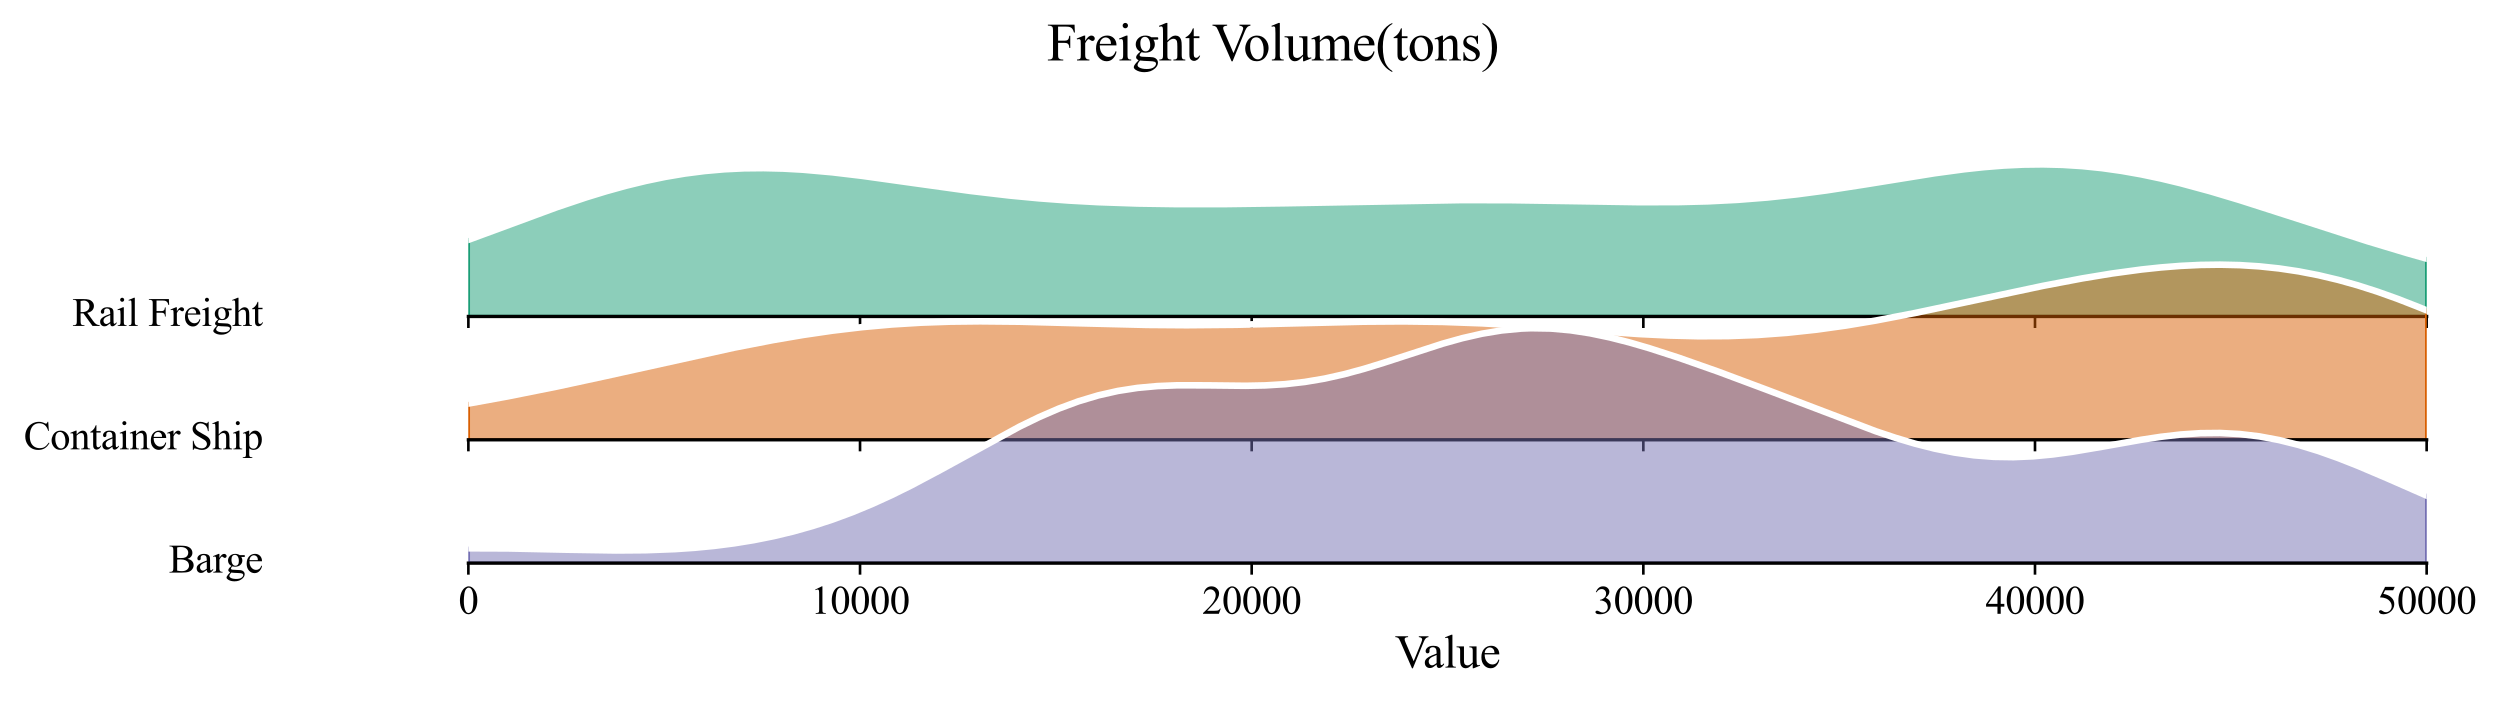<?xml version="1.0" encoding="utf-8" standalone="no"?>
<!DOCTYPE svg PUBLIC "-//W3C//DTD SVG 1.1//EN"
  "http://www.w3.org/Graphics/SVG/1.1/DTD/svg11.dtd">
<svg xmlns:xlink="http://www.w3.org/1999/xlink" width="756.672pt" height="212.255pt" viewBox="0 0 756.672 212.255" xmlns="http://www.w3.org/2000/svg" version="1.1">
 <defs>
  <style type="text/css">*{stroke-linejoin: round; stroke-linecap: butt}</style>
 </defs>
 <g id="figure_1">
  <g id="patch_1">
   <path d="M -0 212.255 
L 756.672 212.255 
L 756.672 0 
L -0 0 
z
" style="fill: #ffffff"/>
  </g>
  <g id="axes_1">
   <g id="patch_2">
    <path d="M 141.763 95.78 
L 734.472 95.78 
L 734.472 21.12 
L 141.763 21.12 
L 141.763 95.78 
z
" style="fill: none; opacity: 0"/>
   </g>
   <g id="FillBetweenPolyCollection_1">
    <defs>
     <path id="m73c3856ca0" d="M 141.763 -139.669 
L 141.763 -116.475 
L 144.741 -116.475 
L 147.72 -116.475 
L 150.698 -116.475 
L 153.676 -116.475 
L 156.655 -116.475 
L 159.633 -116.475 
L 162.612 -116.475 
L 165.59 -116.475 
L 168.569 -116.475 
L 171.547 -116.475 
L 174.525 -116.475 
L 177.504 -116.475 
L 180.482 -116.475 
L 183.461 -116.475 
L 186.439 -116.475 
L 189.418 -116.475 
L 192.396 -116.475 
L 195.375 -116.475 
L 198.353 -116.475 
L 201.331 -116.475 
L 204.31 -116.475 
L 207.288 -116.475 
L 210.267 -116.475 
L 213.245 -116.475 
L 216.224 -116.475 
L 219.202 -116.475 
L 222.18 -116.475 
L 225.159 -116.475 
L 228.137 -116.475 
L 231.116 -116.475 
L 234.094 -116.475 
L 237.073 -116.475 
L 240.051 -116.475 
L 243.03 -116.475 
L 246.008 -116.475 
L 248.986 -116.475 
L 251.965 -116.475 
L 254.943 -116.475 
L 257.922 -116.475 
L 260.9 -116.475 
L 263.879 -116.475 
L 266.857 -116.475 
L 269.836 -116.475 
L 272.814 -116.475 
L 275.792 -116.475 
L 278.771 -116.475 
L 281.749 -116.475 
L 284.728 -116.475 
L 287.706 -116.475 
L 290.685 -116.475 
L 293.663 -116.475 
L 296.641 -116.475 
L 299.62 -116.475 
L 302.598 -116.475 
L 305.577 -116.475 
L 308.555 -116.475 
L 311.534 -116.475 
L 314.512 -116.475 
L 317.491 -116.475 
L 320.469 -116.475 
L 323.447 -116.475 
L 326.426 -116.475 
L 329.404 -116.475 
L 332.383 -116.475 
L 335.361 -116.475 
L 338.34 -116.475 
L 341.318 -116.475 
L 344.297 -116.475 
L 347.275 -116.475 
L 350.253 -116.475 
L 353.232 -116.475 
L 356.21 -116.475 
L 359.189 -116.475 
L 362.167 -116.475 
L 365.146 -116.475 
L 368.124 -116.475 
L 371.102 -116.475 
L 374.081 -116.475 
L 377.059 -116.475 
L 380.038 -116.475 
L 383.016 -116.475 
L 385.995 -116.475 
L 388.973 -116.475 
L 391.952 -116.475 
L 394.93 -116.475 
L 397.908 -116.475 
L 400.887 -116.475 
L 403.865 -116.475 
L 406.844 -116.475 
L 409.822 -116.475 
L 412.801 -116.475 
L 415.779 -116.475 
L 418.758 -116.475 
L 421.736 -116.475 
L 424.714 -116.475 
L 427.693 -116.475 
L 430.671 -116.475 
L 433.65 -116.475 
L 436.628 -116.475 
L 439.607 -116.475 
L 442.585 -116.475 
L 445.563 -116.475 
L 448.542 -116.475 
L 451.52 -116.475 
L 454.499 -116.475 
L 457.477 -116.475 
L 460.456 -116.475 
L 463.434 -116.475 
L 466.413 -116.475 
L 469.391 -116.475 
L 472.369 -116.475 
L 475.348 -116.475 
L 478.326 -116.475 
L 481.305 -116.475 
L 484.283 -116.475 
L 487.262 -116.475 
L 490.24 -116.475 
L 493.219 -116.475 
L 496.197 -116.475 
L 499.175 -116.475 
L 502.154 -116.475 
L 505.132 -116.475 
L 508.111 -116.475 
L 511.089 -116.475 
L 514.068 -116.475 
L 517.046 -116.475 
L 520.024 -116.475 
L 523.003 -116.475 
L 525.981 -116.475 
L 528.96 -116.475 
L 531.938 -116.475 
L 534.917 -116.475 
L 537.895 -116.475 
L 540.874 -116.475 
L 543.852 -116.475 
L 546.83 -116.475 
L 549.809 -116.475 
L 552.787 -116.475 
L 555.766 -116.475 
L 558.744 -116.475 
L 561.723 -116.475 
L 564.701 -116.475 
L 567.679 -116.475 
L 570.658 -116.475 
L 573.636 -116.475 
L 576.615 -116.475 
L 579.593 -116.475 
L 582.572 -116.475 
L 585.55 -116.475 
L 588.529 -116.475 
L 591.507 -116.475 
L 594.485 -116.475 
L 597.464 -116.475 
L 600.442 -116.475 
L 603.421 -116.475 
L 606.399 -116.475 
L 609.378 -116.475 
L 612.356 -116.475 
L 615.335 -116.475 
L 618.313 -116.475 
L 621.291 -116.475 
L 624.27 -116.475 
L 627.248 -116.475 
L 630.227 -116.475 
L 633.205 -116.475 
L 636.184 -116.475 
L 639.162 -116.475 
L 642.14 -116.475 
L 645.119 -116.475 
L 648.097 -116.475 
L 651.076 -116.475 
L 654.054 -116.475 
L 657.033 -116.475 
L 660.011 -116.475 
L 662.99 -116.475 
L 665.968 -116.475 
L 668.946 -116.475 
L 671.925 -116.475 
L 674.903 -116.475 
L 677.882 -116.475 
L 680.86 -116.475 
L 683.839 -116.475 
L 686.817 -116.475 
L 689.796 -116.475 
L 692.774 -116.475 
L 695.752 -116.475 
L 698.731 -116.475 
L 701.709 -116.475 
L 704.688 -116.475 
L 707.666 -116.475 
L 710.645 -116.475 
L 713.623 -116.475 
L 716.601 -116.475 
L 719.58 -116.475 
L 722.558 -116.475 
L 725.537 -116.475 
L 728.515 -116.475 
L 731.494 -116.475 
L 734.472 -116.475 
L 734.472 -133.967 
L 734.472 -133.967 
L 731.494 -134.804 
L 728.515 -135.659 
L 725.537 -136.532 
L 722.558 -137.421 
L 719.58 -138.325 
L 716.601 -139.243 
L 713.623 -140.175 
L 710.645 -141.118 
L 707.666 -142.071 
L 704.688 -143.033 
L 701.709 -144.001 
L 698.731 -144.974 
L 695.752 -145.948 
L 692.774 -146.923 
L 689.796 -147.895 
L 686.817 -148.861 
L 683.839 -149.819 
L 680.86 -150.765 
L 677.882 -151.696 
L 674.903 -152.61 
L 671.925 -153.503 
L 668.946 -154.371 
L 665.968 -155.211 
L 662.99 -156.019 
L 660.011 -156.793 
L 657.033 -157.528 
L 654.054 -158.223 
L 651.076 -158.873 
L 648.097 -159.476 
L 645.119 -160.029 
L 642.14 -160.531 
L 639.162 -160.979 
L 636.184 -161.371 
L 633.205 -161.706 
L 630.227 -161.984 
L 627.248 -162.203 
L 624.27 -162.363 
L 621.291 -162.466 
L 618.313 -162.511 
L 615.335 -162.499 
L 612.356 -162.433 
L 609.378 -162.314 
L 606.399 -162.145 
L 603.421 -161.928 
L 600.442 -161.667 
L 597.464 -161.364 
L 594.485 -161.024 
L 591.507 -160.649 
L 588.529 -160.246 
L 585.55 -159.816 
L 582.572 -159.366 
L 579.593 -158.898 
L 576.615 -158.418 
L 573.636 -157.93 
L 570.658 -157.438 
L 567.679 -156.946 
L 564.701 -156.458 
L 561.723 -155.977 
L 558.744 -155.508 
L 555.766 -155.053 
L 552.787 -154.615 
L 549.809 -154.197 
L 546.83 -153.802 
L 543.852 -153.431 
L 540.874 -153.085 
L 537.895 -152.766 
L 534.917 -152.475 
L 531.938 -152.213 
L 528.96 -151.979 
L 525.981 -151.773 
L 523.003 -151.596 
L 520.024 -151.446 
L 517.046 -151.322 
L 514.068 -151.223 
L 511.089 -151.147 
L 508.111 -151.094 
L 505.132 -151.061 
L 502.154 -151.046 
L 499.175 -151.047 
L 496.197 -151.063 
L 493.219 -151.09 
L 490.24 -151.128 
L 487.262 -151.173 
L 484.283 -151.224 
L 481.305 -151.279 
L 478.326 -151.337 
L 475.348 -151.394 
L 472.369 -151.45 
L 469.391 -151.503 
L 466.413 -151.552 
L 463.434 -151.596 
L 460.456 -151.634 
L 457.477 -151.665 
L 454.499 -151.688 
L 451.52 -151.703 
L 448.542 -151.71 
L 445.563 -151.709 
L 442.585 -151.7 
L 439.607 -151.683 
L 436.628 -151.658 
L 433.65 -151.626 
L 430.671 -151.587 
L 427.693 -151.542 
L 424.714 -151.491 
L 421.736 -151.436 
L 418.758 -151.377 
L 415.779 -151.315 
L 412.801 -151.25 
L 409.822 -151.184 
L 406.844 -151.117 
L 403.865 -151.05 
L 400.887 -150.983 
L 397.908 -150.918 
L 394.93 -150.854 
L 391.952 -150.793 
L 388.973 -150.735 
L 385.995 -150.681 
L 383.016 -150.632 
L 380.038 -150.587 
L 377.059 -150.548 
L 374.081 -150.514 
L 371.102 -150.488 
L 368.124 -150.468 
L 365.146 -150.457 
L 362.167 -150.454 
L 359.189 -150.46 
L 356.21 -150.476 
L 353.232 -150.504 
L 350.253 -150.542 
L 347.275 -150.594 
L 344.297 -150.658 
L 341.318 -150.737 
L 338.34 -150.831 
L 335.361 -150.941 
L 332.383 -151.068 
L 329.404 -151.213 
L 326.426 -151.376 
L 323.447 -151.558 
L 320.469 -151.759 
L 317.491 -151.981 
L 314.512 -152.223 
L 311.534 -152.486 
L 308.555 -152.768 
L 305.577 -153.071 
L 302.598 -153.393 
L 299.62 -153.734 
L 296.641 -154.092 
L 293.663 -154.467 
L 290.685 -154.856 
L 287.706 -155.259 
L 284.728 -155.672 
L 281.749 -156.094 
L 278.771 -156.521 
L 275.792 -156.952 
L 272.814 -157.382 
L 269.836 -157.809 
L 266.857 -158.229 
L 263.879 -158.638 
L 260.9 -159.034 
L 257.922 -159.411 
L 254.943 -159.766 
L 251.965 -160.096 
L 248.986 -160.396 
L 246.008 -160.662 
L 243.03 -160.892 
L 240.051 -161.081 
L 237.073 -161.226 
L 234.094 -161.323 
L 231.116 -161.372 
L 228.137 -161.367 
L 225.159 -161.308 
L 222.18 -161.192 
L 219.202 -161.018 
L 216.224 -160.785 
L 213.245 -160.492 
L 210.267 -160.138 
L 207.288 -159.724 
L 204.31 -159.25 
L 201.331 -158.717 
L 198.353 -158.126 
L 195.375 -157.479 
L 192.396 -156.777 
L 189.418 -156.023 
L 186.439 -155.221 
L 183.461 -154.371 
L 180.482 -153.479 
L 177.504 -152.547 
L 174.525 -151.579 
L 171.547 -150.578 
L 168.569 -149.549 
L 165.59 -148.495 
L 162.612 -147.421 
L 159.633 -146.331 
L 156.655 -145.228 
L 153.676 -144.117 
L 150.698 -143.002 
L 147.72 -141.886 
L 144.741 -140.774 
L 141.763 -139.669 
z
" style="stroke: #1b9e77"/>
    </defs>
    <g clip-path="url(#p9c1d4c4155)">
     <use xlink:href="#m73c3856ca0" x="0" y="212.255" style="fill: #1b9e77; fill-opacity: 0.5; stroke: #1b9e77"/>
    </g>
   </g>
   <g id="matplotlib.axis_1">
    <g id="xtick_1">
     <g id="line2d_1">
      <defs>
       <path id="m20ac7de96a" d="M 0 0 
L 0 3.5 
" style="stroke: #000000; stroke-width: 0.8"/>
      </defs>
      <g>
       <use xlink:href="#m20ac7de96a" x="141.763" y="95.78" style="stroke: #000000; stroke-width: 0.8"/>
      </g>
     </g>
    </g>
    <g id="xtick_2">
     <g id="line2d_2">
      <g>
       <use xlink:href="#m20ac7de96a" x="260.305" y="95.78" style="stroke: #000000; stroke-width: 0.8"/>
      </g>
     </g>
    </g>
    <g id="xtick_3">
     <g id="line2d_3">
      <g>
       <use xlink:href="#m20ac7de96a" x="378.846" y="95.78" style="stroke: #000000; stroke-width: 0.8"/>
      </g>
     </g>
    </g>
    <g id="xtick_4">
     <g id="line2d_4">
      <g>
       <use xlink:href="#m20ac7de96a" x="497.388" y="95.78" style="stroke: #000000; stroke-width: 0.8"/>
      </g>
     </g>
    </g>
    <g id="xtick_5">
     <g id="line2d_5">
      <g>
       <use xlink:href="#m20ac7de96a" x="615.93" y="95.78" style="stroke: #000000; stroke-width: 0.8"/>
      </g>
     </g>
    </g>
    <g id="xtick_6">
     <g id="line2d_6">
      <g>
       <use xlink:href="#m20ac7de96a" x="734.472" y="95.78" style="stroke: #000000; stroke-width: 0.8"/>
      </g>
     </g>
    </g>
   </g>
   <g id="matplotlib.axis_2"/>
   <g id="line2d_7">
    <path d="M 141.763 72.587 
L 168.569 62.706 
L 177.504 59.708 
L 183.461 57.884 
L 189.418 56.232 
L 195.375 54.777 
L 201.331 53.538 
L 207.288 52.531 
L 213.245 51.763 
L 219.202 51.237 
L 225.159 50.947 
L 231.116 50.884 
L 237.073 51.03 
L 243.03 51.364 
L 251.965 52.16 
L 260.9 53.222 
L 275.792 55.304 
L 293.663 57.788 
L 305.577 59.184 
L 314.512 60.032 
L 323.447 60.698 
L 332.383 61.187 
L 344.297 61.597 
L 356.21 61.779 
L 371.102 61.768 
L 388.973 61.52 
L 442.585 60.555 
L 457.477 60.591 
L 475.348 60.861 
L 496.197 61.193 
L 508.111 61.161 
L 517.046 60.934 
L 525.981 60.482 
L 534.917 59.78 
L 543.852 58.825 
L 552.787 57.64 
L 564.701 55.798 
L 585.55 52.439 
L 594.485 51.232 
L 600.442 50.589 
L 606.399 50.11 
L 612.356 49.822 
L 618.313 49.745 
L 624.27 49.892 
L 630.227 50.272 
L 636.184 50.884 
L 642.14 51.724 
L 648.097 52.779 
L 654.054 54.033 
L 660.011 55.463 
L 668.946 57.885 
L 677.882 60.559 
L 692.774 65.332 
L 716.601 73.012 
L 728.515 76.596 
L 734.472 78.288 
L 734.472 78.288 
" clip-path="url(#p9c1d4c4155)" style="fill: none; stroke: #ffffff; stroke-width: 2; stroke-linecap: square"/>
   </g>
   <g id="line2d_8">
    <path d="M 141.763 95.78 
L 734.472 95.78 
" style="fill: none; stroke: #000000; stroke-linecap: square"/>
   </g>
   <g id="text_1">
    <g id="patch_3">
     <path d="M 17.906 105.201 
L 83.488 105.201 
L 83.488 86.359 
L 17.906 86.359 
z
" style="fill: #ffffff; opacity: 0.5"/>
    </g>
    <!-- Rail Freight -->
    <g transform="translate(21.866 98.652) scale(0.12 -0.12)">
     <defs>
      <path id="TimesNewRomanPSMT-52" d="M 4325 0 
L 3194 0 
L 1759 1981 
Q 1600 1975 1500 1975 
Q 1459 1975 1412 1976 
Q 1366 1978 1316 1981 
L 1316 750 
Q 1316 350 1403 253 
Q 1522 116 1759 116 
L 1925 116 
L 1925 0 
L 109 0 
L 109 116 
L 269 116 
Q 538 116 653 291 
Q 719 388 719 750 
L 719 3488 
Q 719 3888 631 3984 
Q 509 4122 269 4122 
L 109 4122 
L 109 4238 
L 1653 4238 
Q 2328 4238 2648 4139 
Q 2969 4041 3192 3777 
Q 3416 3513 3416 3147 
Q 3416 2756 3161 2468 
Q 2906 2181 2372 2063 
L 3247 847 
Q 3547 428 3762 290 
Q 3978 153 4325 116 
L 4325 0 
z
M 1316 2178 
Q 1375 2178 1419 2176 
Q 1463 2175 1491 2175 
Q 2097 2175 2405 2437 
Q 2713 2700 2713 3106 
Q 2713 3503 2464 3751 
Q 2216 4000 1806 4000 
Q 1625 4000 1316 3941 
L 1316 2178 
z
" transform="scale(0.016)"/>
      <path id="TimesNewRomanPSMT-61" d="M 1822 413 
Q 1381 72 1269 19 
Q 1100 -59 909 -59 
Q 613 -59 420 144 
Q 228 347 228 678 
Q 228 888 322 1041 
Q 450 1253 767 1440 
Q 1084 1628 1822 1897 
L 1822 2009 
Q 1822 2438 1686 2597 
Q 1550 2756 1291 2756 
Q 1094 2756 978 2650 
Q 859 2544 859 2406 
L 866 2225 
Q 866 2081 792 2003 
Q 719 1925 600 1925 
Q 484 1925 411 2006 
Q 338 2088 338 2228 
Q 338 2497 613 2722 
Q 888 2947 1384 2947 
Q 1766 2947 2009 2819 
Q 2194 2722 2281 2516 
Q 2338 2381 2338 1966 
L 2338 994 
Q 2338 584 2353 492 
Q 2369 400 2405 369 
Q 2441 338 2488 338 
Q 2538 338 2575 359 
Q 2641 400 2828 588 
L 2828 413 
Q 2478 -56 2159 -56 
Q 2006 -56 1915 50 
Q 1825 156 1822 413 
z
M 1822 616 
L 1822 1706 
Q 1350 1519 1213 1441 
Q 966 1303 859 1153 
Q 753 1003 753 825 
Q 753 600 887 451 
Q 1022 303 1197 303 
Q 1434 303 1822 616 
z
" transform="scale(0.016)"/>
      <path id="TimesNewRomanPSMT-69" d="M 928 4444 
Q 1059 4444 1151 4351 
Q 1244 4259 1244 4128 
Q 1244 3997 1151 3903 
Q 1059 3809 928 3809 
Q 797 3809 703 3903 
Q 609 3997 609 4128 
Q 609 4259 701 4351 
Q 794 4444 928 4444 
z
M 1188 2947 
L 1188 647 
Q 1188 378 1227 289 
Q 1266 200 1342 156 
Q 1419 113 1622 113 
L 1622 0 
L 231 0 
L 231 113 
Q 441 113 512 153 
Q 584 194 626 287 
Q 669 381 669 647 
L 669 1750 
Q 669 2216 641 2353 
Q 619 2453 572 2492 
Q 525 2531 444 2531 
Q 356 2531 231 2484 
L 188 2597 
L 1050 2947 
L 1188 2947 
z
" transform="scale(0.016)"/>
      <path id="TimesNewRomanPSMT-6c" d="M 1184 4444 
L 1184 647 
Q 1184 378 1223 290 
Q 1263 203 1344 158 
Q 1425 113 1647 113 
L 1647 0 
L 244 0 
L 244 113 
Q 441 113 512 153 
Q 584 194 625 287 
Q 666 381 666 647 
L 666 3247 
Q 666 3731 644 3842 
Q 622 3953 573 3993 
Q 525 4034 450 4034 
Q 369 4034 244 3984 
L 191 4094 
L 1044 4444 
L 1184 4444 
z
" transform="scale(0.016)"/>
      <path id="TimesNewRomanPSMT-20" transform="scale(0.016)"/>
      <path id="TimesNewRomanPSMT-46" d="M 1309 4006 
L 1309 2341 
L 2081 2341 
Q 2347 2341 2470 2458 
Q 2594 2575 2634 2922 
L 2750 2922 
L 2750 1488 
L 2634 1488 
Q 2631 1734 2570 1850 
Q 2509 1966 2401 2023 
Q 2294 2081 2081 2081 
L 1309 2081 
L 1309 750 
Q 1309 428 1350 325 
Q 1381 247 1481 191 
Q 1619 116 1769 116 
L 1922 116 
L 1922 0 
L 103 0 
L 103 116 
L 253 116 
Q 516 116 634 269 
Q 709 369 709 750 
L 709 3488 
Q 709 3809 669 3913 
Q 638 3991 541 4047 
Q 406 4122 253 4122 
L 103 4122 
L 103 4238 
L 3256 4238 
L 3297 3306 
L 3188 3306 
Q 3106 3603 2998 3742 
Q 2891 3881 2733 3943 
Q 2575 4006 2244 4006 
L 1309 4006 
z
" transform="scale(0.016)"/>
      <path id="TimesNewRomanPSMT-72" d="M 1038 2947 
L 1038 2303 
Q 1397 2947 1775 2947 
Q 1947 2947 2059 2842 
Q 2172 2738 2172 2600 
Q 2172 2478 2090 2393 
Q 2009 2309 1897 2309 
Q 1788 2309 1652 2417 
Q 1516 2525 1450 2525 
Q 1394 2525 1328 2463 
Q 1188 2334 1038 2041 
L 1038 669 
Q 1038 431 1097 309 
Q 1138 225 1241 169 
Q 1344 113 1538 113 
L 1538 0 
L 72 0 
L 72 113 
Q 291 113 397 181 
Q 475 231 506 341 
Q 522 394 522 644 
L 522 1753 
Q 522 2253 501 2348 
Q 481 2444 426 2487 
Q 372 2531 291 2531 
Q 194 2531 72 2484 
L 41 2597 
L 906 2947 
L 1038 2947 
z
" transform="scale(0.016)"/>
      <path id="TimesNewRomanPSMT-65" d="M 681 1784 
Q 678 1147 991 784 
Q 1303 422 1725 422 
Q 2006 422 2214 576 
Q 2422 731 2563 1106 
L 2659 1044 
Q 2594 616 2278 264 
Q 1963 -88 1488 -88 
Q 972 -88 605 314 
Q 238 716 238 1394 
Q 238 2128 614 2539 
Q 991 2950 1559 2950 
Q 2041 2950 2350 2633 
Q 2659 2316 2659 1784 
L 681 1784 
z
M 681 1966 
L 2006 1966 
Q 1991 2241 1941 2353 
Q 1863 2528 1708 2628 
Q 1553 2728 1384 2728 
Q 1125 2728 920 2526 
Q 716 2325 681 1966 
z
" transform="scale(0.016)"/>
      <path id="TimesNewRomanPSMT-67" d="M 966 1044 
Q 703 1172 562 1401 
Q 422 1631 422 1909 
Q 422 2334 742 2640 
Q 1063 2947 1563 2947 
Q 1972 2947 2272 2747 
L 2878 2747 
Q 3013 2747 3034 2739 
Q 3056 2731 3066 2713 
Q 3084 2684 3084 2613 
Q 3084 2531 3069 2500 
Q 3059 2484 3036 2475 
Q 3013 2466 2878 2466 
L 2506 2466 
Q 2681 2241 2681 1891 
Q 2681 1491 2375 1206 
Q 2069 922 1553 922 
Q 1341 922 1119 984 
Q 981 866 932 777 
Q 884 688 884 625 
Q 884 572 936 522 
Q 988 472 1138 450 
Q 1225 438 1575 428 
Q 2219 413 2409 384 
Q 2700 344 2873 169 
Q 3047 -6 3047 -263 
Q 3047 -616 2716 -925 
Q 2228 -1381 1444 -1381 
Q 841 -1381 425 -1109 
Q 191 -953 191 -784 
Q 191 -709 225 -634 
Q 278 -519 444 -313 
Q 466 -284 763 25 
Q 600 122 533 198 
Q 466 275 466 372 
Q 466 481 555 628 
Q 644 775 966 1044 
z
M 1509 2797 
Q 1278 2797 1122 2612 
Q 966 2428 966 2047 
Q 966 1553 1178 1281 
Q 1341 1075 1591 1075 
Q 1828 1075 1981 1253 
Q 2134 1431 2134 1813 
Q 2134 2309 1919 2591 
Q 1759 2797 1509 2797 
z
M 934 0 
Q 788 -159 713 -296 
Q 638 -434 638 -550 
Q 638 -700 819 -813 
Q 1131 -1006 1722 -1006 
Q 2284 -1006 2551 -807 
Q 2819 -609 2819 -384 
Q 2819 -222 2659 -153 
Q 2497 -84 2016 -72 
Q 1313 -53 934 0 
z
" transform="scale(0.016)"/>
      <path id="TimesNewRomanPSMT-68" d="M 1041 4444 
L 1041 2350 
Q 1388 2731 1591 2839 
Q 1794 2947 1997 2947 
Q 2241 2947 2416 2812 
Q 2591 2678 2675 2391 
Q 2734 2191 2734 1659 
L 2734 647 
Q 2734 375 2778 275 
Q 2809 200 2884 156 
Q 2959 113 3159 113 
L 3159 0 
L 1753 0 
L 1753 113 
L 1819 113 
Q 2019 113 2097 173 
Q 2175 234 2206 353 
Q 2216 403 2216 647 
L 2216 1659 
Q 2216 2128 2167 2275 
Q 2119 2422 2012 2495 
Q 1906 2569 1756 2569 
Q 1603 2569 1437 2487 
Q 1272 2406 1041 2159 
L 1041 647 
Q 1041 353 1073 281 
Q 1106 209 1195 161 
Q 1284 113 1503 113 
L 1503 0 
L 84 0 
L 84 113 
Q 275 113 384 172 
Q 447 203 484 290 
Q 522 378 522 647 
L 522 3238 
Q 522 3728 498 3840 
Q 475 3953 426 3993 
Q 378 4034 297 4034 
Q 231 4034 84 3984 
L 41 4094 
L 897 4444 
L 1041 4444 
z
" transform="scale(0.016)"/>
      <path id="TimesNewRomanPSMT-74" d="M 1031 3803 
L 1031 2863 
L 1700 2863 
L 1700 2644 
L 1031 2644 
L 1031 788 
Q 1031 509 1111 412 
Q 1191 316 1316 316 
Q 1419 316 1516 380 
Q 1613 444 1666 569 
L 1788 569 
Q 1678 263 1478 108 
Q 1278 -47 1066 -47 
Q 922 -47 784 33 
Q 647 113 581 261 
Q 516 409 516 719 
L 516 2644 
L 63 2644 
L 63 2747 
Q 234 2816 414 2980 
Q 594 3144 734 3369 
Q 806 3488 934 3803 
L 1031 3803 
z
" transform="scale(0.016)"/>
     </defs>
     <use xlink:href="#TimesNewRomanPSMT-52"/>
     <use xlink:href="#TimesNewRomanPSMT-61" transform="translate(66.699 0)"/>
     <use xlink:href="#TimesNewRomanPSMT-69" transform="translate(111.084 0)"/>
     <use xlink:href="#TimesNewRomanPSMT-6c" transform="translate(138.867 0)"/>
     <use xlink:href="#TimesNewRomanPSMT-20" transform="translate(166.65 0)"/>
     <use xlink:href="#TimesNewRomanPSMT-46" transform="translate(191.65 0)"/>
     <use xlink:href="#TimesNewRomanPSMT-72" transform="translate(247.266 0)"/>
     <use xlink:href="#TimesNewRomanPSMT-65" transform="translate(280.566 0)"/>
     <use xlink:href="#TimesNewRomanPSMT-69" transform="translate(324.951 0)"/>
     <use xlink:href="#TimesNewRomanPSMT-67" transform="translate(352.734 0)"/>
     <use xlink:href="#TimesNewRomanPSMT-68" transform="translate(402.734 0)"/>
     <use xlink:href="#TimesNewRomanPSMT-74" transform="translate(452.734 0)"/>
    </g>
   </g>
  </g>
  <g id="axes_2">
   <g id="patch_4">
    <path d="M 141.763 133.11 
L 734.472 133.11 
L 734.472 58.45 
L 141.763 58.45 
L 141.763 133.11 
z
" style="fill: none; opacity: 0"/>
   </g>
   <g id="FillBetweenPolyCollection_2">
    <defs>
     <path id="md2bb88551f" d="M 141.763 -90.108 
L 141.763 -79.145 
L 144.741 -79.145 
L 147.72 -79.145 
L 150.698 -79.145 
L 153.676 -79.145 
L 156.655 -79.145 
L 159.633 -79.145 
L 162.612 -79.145 
L 165.59 -79.145 
L 168.569 -79.145 
L 171.547 -79.145 
L 174.525 -79.145 
L 177.504 -79.145 
L 180.482 -79.145 
L 183.461 -79.145 
L 186.439 -79.145 
L 189.418 -79.145 
L 192.396 -79.145 
L 195.375 -79.145 
L 198.353 -79.145 
L 201.331 -79.145 
L 204.31 -79.145 
L 207.288 -79.145 
L 210.267 -79.145 
L 213.245 -79.145 
L 216.224 -79.145 
L 219.202 -79.145 
L 222.18 -79.145 
L 225.159 -79.145 
L 228.137 -79.145 
L 231.116 -79.145 
L 234.094 -79.145 
L 237.073 -79.145 
L 240.051 -79.145 
L 243.03 -79.145 
L 246.008 -79.145 
L 248.986 -79.145 
L 251.965 -79.145 
L 254.943 -79.145 
L 257.922 -79.145 
L 260.9 -79.145 
L 263.879 -79.145 
L 266.857 -79.145 
L 269.836 -79.145 
L 272.814 -79.145 
L 275.792 -79.145 
L 278.771 -79.145 
L 281.749 -79.145 
L 284.728 -79.145 
L 287.706 -79.145 
L 290.685 -79.145 
L 293.663 -79.145 
L 296.641 -79.145 
L 299.62 -79.145 
L 302.598 -79.145 
L 305.577 -79.145 
L 308.555 -79.145 
L 311.534 -79.145 
L 314.512 -79.145 
L 317.491 -79.145 
L 320.469 -79.145 
L 323.447 -79.145 
L 326.426 -79.145 
L 329.404 -79.145 
L 332.383 -79.145 
L 335.361 -79.145 
L 338.34 -79.145 
L 341.318 -79.145 
L 344.297 -79.145 
L 347.275 -79.145 
L 350.253 -79.145 
L 353.232 -79.145 
L 356.21 -79.145 
L 359.189 -79.145 
L 362.167 -79.145 
L 365.146 -79.145 
L 368.124 -79.145 
L 371.102 -79.145 
L 374.081 -79.145 
L 377.059 -79.145 
L 380.038 -79.145 
L 383.016 -79.145 
L 385.995 -79.145 
L 388.973 -79.145 
L 391.952 -79.145 
L 394.93 -79.145 
L 397.908 -79.145 
L 400.887 -79.145 
L 403.865 -79.145 
L 406.844 -79.145 
L 409.822 -79.145 
L 412.801 -79.145 
L 415.779 -79.145 
L 418.758 -79.145 
L 421.736 -79.145 
L 424.714 -79.145 
L 427.693 -79.145 
L 430.671 -79.145 
L 433.65 -79.145 
L 436.628 -79.145 
L 439.607 -79.145 
L 442.585 -79.145 
L 445.563 -79.145 
L 448.542 -79.145 
L 451.52 -79.145 
L 454.499 -79.145 
L 457.477 -79.145 
L 460.456 -79.145 
L 463.434 -79.145 
L 466.413 -79.145 
L 469.391 -79.145 
L 472.369 -79.145 
L 475.348 -79.145 
L 478.326 -79.145 
L 481.305 -79.145 
L 484.283 -79.145 
L 487.262 -79.145 
L 490.24 -79.145 
L 493.219 -79.145 
L 496.197 -79.145 
L 499.175 -79.145 
L 502.154 -79.145 
L 505.132 -79.145 
L 508.111 -79.145 
L 511.089 -79.145 
L 514.068 -79.145 
L 517.046 -79.145 
L 520.024 -79.145 
L 523.003 -79.145 
L 525.981 -79.145 
L 528.96 -79.145 
L 531.938 -79.145 
L 534.917 -79.145 
L 537.895 -79.145 
L 540.874 -79.145 
L 543.852 -79.145 
L 546.83 -79.145 
L 549.809 -79.145 
L 552.787 -79.145 
L 555.766 -79.145 
L 558.744 -79.145 
L 561.723 -79.145 
L 564.701 -79.145 
L 567.679 -79.145 
L 570.658 -79.145 
L 573.636 -79.145 
L 576.615 -79.145 
L 579.593 -79.145 
L 582.572 -79.145 
L 585.55 -79.145 
L 588.529 -79.145 
L 591.507 -79.145 
L 594.485 -79.145 
L 597.464 -79.145 
L 600.442 -79.145 
L 603.421 -79.145 
L 606.399 -79.145 
L 609.378 -79.145 
L 612.356 -79.145 
L 615.335 -79.145 
L 618.313 -79.145 
L 621.291 -79.145 
L 624.27 -79.145 
L 627.248 -79.145 
L 630.227 -79.145 
L 633.205 -79.145 
L 636.184 -79.145 
L 639.162 -79.145 
L 642.14 -79.145 
L 645.119 -79.145 
L 648.097 -79.145 
L 651.076 -79.145 
L 654.054 -79.145 
L 657.033 -79.145 
L 660.011 -79.145 
L 662.99 -79.145 
L 665.968 -79.145 
L 668.946 -79.145 
L 671.925 -79.145 
L 674.903 -79.145 
L 677.882 -79.145 
L 680.86 -79.145 
L 683.839 -79.145 
L 686.817 -79.145 
L 689.796 -79.145 
L 692.774 -79.145 
L 695.752 -79.145 
L 698.731 -79.145 
L 701.709 -79.145 
L 704.688 -79.145 
L 707.666 -79.145 
L 710.645 -79.145 
L 713.623 -79.145 
L 716.601 -79.145 
L 719.58 -79.145 
L 722.558 -79.145 
L 725.537 -79.145 
L 728.515 -79.145 
L 731.494 -79.145 
L 734.472 -79.145 
L 734.472 -118.314 
L 734.472 -118.314 
L 731.494 -119.533 
L 728.515 -120.713 
L 725.537 -121.85 
L 722.558 -122.938 
L 719.58 -123.975 
L 716.601 -124.958 
L 713.623 -125.883 
L 710.645 -126.748 
L 707.666 -127.552 
L 704.688 -128.292 
L 701.709 -128.967 
L 698.731 -129.576 
L 695.752 -130.119 
L 692.774 -130.596 
L 689.796 -131.008 
L 686.817 -131.354 
L 683.839 -131.636 
L 680.86 -131.855 
L 677.882 -132.013 
L 674.903 -132.111 
L 671.925 -132.151 
L 668.946 -132.136 
L 665.968 -132.068 
L 662.99 -131.949 
L 660.011 -131.782 
L 657.033 -131.568 
L 654.054 -131.311 
L 651.076 -131.014 
L 648.097 -130.678 
L 645.119 -130.306 
L 642.14 -129.9 
L 639.162 -129.464 
L 636.184 -128.999 
L 633.205 -128.507 
L 630.227 -127.991 
L 627.248 -127.453 
L 624.27 -126.895 
L 621.291 -126.319 
L 618.313 -125.728 
L 615.335 -125.122 
L 612.356 -124.505 
L 609.378 -123.877 
L 606.399 -123.242 
L 603.421 -122.601 
L 600.442 -121.957 
L 597.464 -121.31 
L 594.485 -120.664 
L 591.507 -120.021 
L 588.529 -119.382 
L 585.55 -118.75 
L 582.572 -118.127 
L 579.593 -117.515 
L 576.615 -116.916 
L 573.636 -116.334 
L 570.658 -115.768 
L 567.679 -115.223 
L 564.701 -114.7 
L 561.723 -114.201 
L 558.744 -113.728 
L 555.766 -113.282 
L 552.787 -112.866 
L 549.809 -112.48 
L 546.83 -112.126 
L 543.852 -111.805 
L 540.874 -111.518 
L 537.895 -111.266 
L 534.917 -111.048 
L 531.938 -110.866 
L 528.96 -110.719 
L 525.981 -110.606 
L 523.003 -110.528 
L 520.024 -110.483 
L 517.046 -110.47 
L 514.068 -110.488 
L 511.089 -110.535 
L 508.111 -110.61 
L 505.132 -110.711 
L 502.154 -110.835 
L 499.175 -110.981 
L 496.197 -111.146 
L 493.219 -111.328 
L 490.24 -111.523 
L 487.262 -111.731 
L 484.283 -111.947 
L 481.305 -112.17 
L 478.326 -112.397 
L 475.348 -112.625 
L 472.369 -112.853 
L 469.391 -113.077 
L 466.413 -113.295 
L 463.434 -113.507 
L 460.456 -113.708 
L 457.477 -113.899 
L 454.499 -114.077 
L 451.52 -114.241 
L 448.542 -114.39 
L 445.563 -114.523 
L 442.585 -114.64 
L 439.607 -114.739 
L 436.628 -114.821 
L 433.65 -114.886 
L 430.671 -114.934 
L 427.693 -114.964 
L 424.714 -114.979 
L 421.736 -114.978 
L 418.758 -114.962 
L 415.779 -114.933 
L 412.801 -114.892 
L 409.822 -114.84 
L 406.844 -114.779 
L 403.865 -114.71 
L 400.887 -114.635 
L 397.908 -114.555 
L 394.93 -114.473 
L 391.952 -114.39 
L 388.973 -114.307 
L 385.995 -114.227 
L 383.016 -114.15 
L 380.038 -114.078 
L 377.059 -114.014 
L 374.081 -113.957 
L 371.102 -113.909 
L 368.124 -113.87 
L 365.146 -113.843 
L 362.167 -113.826 
L 359.189 -113.821 
L 356.21 -113.827 
L 353.232 -113.845 
L 350.253 -113.875 
L 347.275 -113.915 
L 344.297 -113.965 
L 341.318 -114.024 
L 338.34 -114.092 
L 335.361 -114.167 
L 332.383 -114.247 
L 329.404 -114.332 
L 326.426 -114.419 
L 323.447 -114.506 
L 320.469 -114.593 
L 317.491 -114.676 
L 314.512 -114.754 
L 311.534 -114.825 
L 308.555 -114.887 
L 305.577 -114.938 
L 302.598 -114.976 
L 299.62 -114.998 
L 296.641 -115.004 
L 293.663 -114.991 
L 290.685 -114.957 
L 287.706 -114.902 
L 284.728 -114.823 
L 281.749 -114.72 
L 278.771 -114.591 
L 275.792 -114.435 
L 272.814 -114.252 
L 269.836 -114.041 
L 266.857 -113.801 
L 263.879 -113.533 
L 260.9 -113.236 
L 257.922 -112.91 
L 254.943 -112.556 
L 251.965 -112.174 
L 248.986 -111.765 
L 246.008 -111.329 
L 243.03 -110.867 
L 240.051 -110.382 
L 237.073 -109.872 
L 234.094 -109.341 
L 231.116 -108.79 
L 228.137 -108.219 
L 225.159 -107.63 
L 222.18 -107.026 
L 219.202 -106.408 
L 216.224 -105.777 
L 213.245 -105.135 
L 210.267 -104.483 
L 207.288 -103.825 
L 204.31 -103.16 
L 201.331 -102.492 
L 198.353 -101.821 
L 195.375 -101.148 
L 192.396 -100.476 
L 189.418 -99.806 
L 186.439 -99.138 
L 183.461 -98.475 
L 180.482 -97.817 
L 177.504 -97.166 
L 174.525 -96.521 
L 171.547 -95.885 
L 168.569 -95.258 
L 165.59 -94.641 
L 162.612 -94.033 
L 159.633 -93.437 
L 156.655 -92.852 
L 153.676 -92.278 
L 150.698 -91.717 
L 147.72 -91.168 
L 144.741 -90.632 
L 141.763 -90.108 
z
" style="stroke: #d95f02"/>
    </defs>
    <g clip-path="url(#p615c85eb3e)">
     <use xlink:href="#md2bb88551f" x="0" y="212.255" style="fill: #d95f02; fill-opacity: 0.5; stroke: #d95f02"/>
    </g>
   </g>
   <g id="matplotlib.axis_3">
    <g id="xtick_7">
     <g id="line2d_9">
      <g>
       <use xlink:href="#m20ac7de96a" x="141.763" y="133.11" style="stroke: #000000; stroke-width: 0.8"/>
      </g>
     </g>
    </g>
    <g id="xtick_8">
     <g id="line2d_10">
      <g>
       <use xlink:href="#m20ac7de96a" x="260.305" y="133.11" style="stroke: #000000; stroke-width: 0.8"/>
      </g>
     </g>
    </g>
    <g id="xtick_9">
     <g id="line2d_11">
      <g>
       <use xlink:href="#m20ac7de96a" x="378.846" y="133.11" style="stroke: #000000; stroke-width: 0.8"/>
      </g>
     </g>
    </g>
    <g id="xtick_10">
     <g id="line2d_12">
      <g>
       <use xlink:href="#m20ac7de96a" x="497.388" y="133.11" style="stroke: #000000; stroke-width: 0.8"/>
      </g>
     </g>
    </g>
    <g id="xtick_11">
     <g id="line2d_13">
      <g>
       <use xlink:href="#m20ac7de96a" x="615.93" y="133.11" style="stroke: #000000; stroke-width: 0.8"/>
      </g>
     </g>
    </g>
    <g id="xtick_12">
     <g id="line2d_14">
      <g>
       <use xlink:href="#m20ac7de96a" x="734.472" y="133.11" style="stroke: #000000; stroke-width: 0.8"/>
      </g>
     </g>
    </g>
   </g>
   <g id="matplotlib.axis_4"/>
   <g id="line2d_15">
    <path d="M 141.763 122.147 
L 153.676 119.977 
L 168.569 116.997 
L 183.461 113.78 
L 222.18 105.229 
L 234.094 102.914 
L 243.03 101.388 
L 251.965 100.081 
L 260.9 99.019 
L 269.836 98.214 
L 278.771 97.664 
L 287.706 97.353 
L 296.641 97.251 
L 308.555 97.368 
L 326.426 97.837 
L 347.275 98.341 
L 359.189 98.434 
L 374.081 98.299 
L 391.952 97.866 
L 412.801 97.363 
L 424.714 97.277 
L 436.628 97.434 
L 448.542 97.865 
L 460.456 98.547 
L 478.326 99.858 
L 496.197 101.109 
L 505.132 101.545 
L 514.068 101.768 
L 523.003 101.727 
L 531.938 101.389 
L 540.874 100.737 
L 549.809 99.776 
L 558.744 98.528 
L 567.679 97.032 
L 579.593 94.741 
L 594.485 91.591 
L 618.313 86.528 
L 630.227 84.264 
L 639.162 82.791 
L 648.097 81.578 
L 654.054 80.944 
L 660.011 80.474 
L 665.968 80.187 
L 671.925 80.104 
L 677.882 80.243 
L 683.839 80.619 
L 689.796 81.248 
L 695.752 82.136 
L 701.709 83.289 
L 707.666 84.704 
L 713.623 86.372 
L 719.58 88.28 
L 725.537 90.406 
L 731.494 92.722 
L 734.472 93.942 
L 734.472 93.942 
" clip-path="url(#p615c85eb3e)" style="fill: none; stroke: #ffffff; stroke-width: 2; stroke-linecap: square"/>
   </g>
   <g id="line2d_16">
    <path d="M 141.763 133.11 
L 734.472 133.11 
" style="fill: none; stroke: #000000; stroke-linecap: square"/>
   </g>
   <g id="text_2">
    <g id="patch_5">
     <path d="M 3.24 142.52 
L 83.488 142.52 
L 83.488 123.7 
L 3.24 123.7 
z
" style="fill: #ffffff; opacity: 0.5"/>
    </g>
    <!-- Container Ship -->
    <g transform="translate(7.2 135.993) scale(0.12 -0.12)">
     <defs>
      <path id="TimesNewRomanPSMT-43" d="M 3853 4334 
L 3950 2894 
L 3853 2894 
Q 3659 3541 3300 3825 
Q 2941 4109 2438 4109 
Q 2016 4109 1675 3895 
Q 1334 3681 1139 3212 
Q 944 2744 944 2047 
Q 944 1472 1128 1050 
Q 1313 628 1683 403 
Q 2053 178 2528 178 
Q 2941 178 3256 354 
Q 3572 531 3950 1056 
L 4047 994 
Q 3728 428 3303 165 
Q 2878 -97 2294 -97 
Q 1241 -97 663 684 
Q 231 1266 231 2053 
Q 231 2688 515 3219 
Q 800 3750 1298 4042 
Q 1797 4334 2388 4334 
Q 2847 4334 3294 4109 
Q 3425 4041 3481 4041 
Q 3566 4041 3628 4100 
Q 3709 4184 3744 4334 
L 3853 4334 
z
" transform="scale(0.016)"/>
      <path id="TimesNewRomanPSMT-6f" d="M 1600 2947 
Q 2250 2947 2644 2453 
Q 2978 2031 2978 1484 
Q 2978 1100 2793 706 
Q 2609 313 2286 112 
Q 1963 -88 1566 -88 
Q 919 -88 538 428 
Q 216 863 216 1403 
Q 216 1797 411 2186 
Q 606 2575 925 2761 
Q 1244 2947 1600 2947 
z
M 1503 2744 
Q 1338 2744 1170 2645 
Q 1003 2547 900 2300 
Q 797 2053 797 1666 
Q 797 1041 1045 587 
Q 1294 134 1700 134 
Q 2003 134 2200 384 
Q 2397 634 2397 1244 
Q 2397 2006 2069 2444 
Q 1847 2744 1503 2744 
z
" transform="scale(0.016)"/>
      <path id="TimesNewRomanPSMT-6e" d="M 1034 2341 
Q 1538 2947 1994 2947 
Q 2228 2947 2397 2830 
Q 2566 2713 2666 2444 
Q 2734 2256 2734 1869 
L 2734 647 
Q 2734 375 2778 278 
Q 2813 200 2889 156 
Q 2966 113 3172 113 
L 3172 0 
L 1756 0 
L 1756 113 
L 1816 113 
Q 2016 113 2095 173 
Q 2175 234 2206 353 
Q 2219 400 2219 647 
L 2219 1819 
Q 2219 2209 2117 2386 
Q 2016 2563 1775 2563 
Q 1403 2563 1034 2156 
L 1034 647 
Q 1034 356 1069 288 
Q 1113 197 1189 155 
Q 1266 113 1500 113 
L 1500 0 
L 84 0 
L 84 113 
L 147 113 
Q 366 113 442 223 
Q 519 334 519 647 
L 519 1709 
Q 519 2225 495 2337 
Q 472 2450 423 2490 
Q 375 2531 294 2531 
Q 206 2531 84 2484 
L 38 2597 
L 900 2947 
L 1034 2947 
L 1034 2341 
z
" transform="scale(0.016)"/>
      <path id="TimesNewRomanPSMT-53" d="M 2934 4334 
L 2934 2869 
L 2819 2869 
Q 2763 3291 2617 3541 
Q 2472 3791 2203 3937 
Q 1934 4084 1647 4084 
Q 1322 4084 1109 3886 
Q 897 3688 897 3434 
Q 897 3241 1031 3081 
Q 1225 2847 1953 2456 
Q 2547 2138 2764 1967 
Q 2981 1797 3098 1565 
Q 3216 1334 3216 1081 
Q 3216 600 2842 251 
Q 2469 -97 1881 -97 
Q 1697 -97 1534 -69 
Q 1438 -53 1133 45 
Q 828 144 747 144 
Q 669 144 623 97 
Q 578 50 556 -97 
L 441 -97 
L 441 1356 
L 556 1356 
Q 638 900 775 673 
Q 913 447 1195 297 
Q 1478 147 1816 147 
Q 2206 147 2432 353 
Q 2659 559 2659 841 
Q 2659 997 2573 1156 
Q 2488 1316 2306 1453 
Q 2184 1547 1640 1851 
Q 1097 2156 867 2337 
Q 638 2519 519 2737 
Q 400 2956 400 3219 
Q 400 3675 750 4004 
Q 1100 4334 1641 4334 
Q 1978 4334 2356 4169 
Q 2531 4091 2603 4091 
Q 2684 4091 2736 4139 
Q 2788 4188 2819 4334 
L 2934 4334 
z
" transform="scale(0.016)"/>
      <path id="TimesNewRomanPSMT-70" d="M -6 2578 
L 875 2934 
L 994 2934 
L 994 2266 
Q 1216 2644 1439 2795 
Q 1663 2947 1909 2947 
Q 2341 2947 2628 2609 
Q 2981 2197 2981 1534 
Q 2981 794 2556 309 
Q 2206 -88 1675 -88 
Q 1444 -88 1275 -22 
Q 1150 25 994 166 
L 994 -706 
Q 994 -1000 1030 -1079 
Q 1066 -1159 1155 -1206 
Q 1244 -1253 1478 -1253 
L 1478 -1369 
L -22 -1369 
L -22 -1253 
L 56 -1253 
Q 228 -1256 350 -1188 
Q 409 -1153 442 -1076 
Q 475 -1000 475 -688 
L 475 2019 
Q 475 2297 450 2372 
Q 425 2447 370 2484 
Q 316 2522 222 2522 
Q 147 2522 31 2478 
L -6 2578 
z
M 994 2081 
L 994 1013 
Q 994 666 1022 556 
Q 1066 375 1236 237 
Q 1406 100 1666 100 
Q 1978 100 2172 344 
Q 2425 663 2425 1241 
Q 2425 1897 2138 2250 
Q 1938 2494 1663 2494 
Q 1513 2494 1366 2419 
Q 1253 2363 994 2081 
z
" transform="scale(0.016)"/>
     </defs>
     <use xlink:href="#TimesNewRomanPSMT-43"/>
     <use xlink:href="#TimesNewRomanPSMT-6f" transform="translate(66.699 0)"/>
     <use xlink:href="#TimesNewRomanPSMT-6e" transform="translate(116.699 0)"/>
     <use xlink:href="#TimesNewRomanPSMT-74" transform="translate(166.699 0)"/>
     <use xlink:href="#TimesNewRomanPSMT-61" transform="translate(194.482 0)"/>
     <use xlink:href="#TimesNewRomanPSMT-69" transform="translate(238.867 0)"/>
     <use xlink:href="#TimesNewRomanPSMT-6e" transform="translate(266.65 0)"/>
     <use xlink:href="#TimesNewRomanPSMT-65" transform="translate(316.65 0)"/>
     <use xlink:href="#TimesNewRomanPSMT-72" transform="translate(361.035 0)"/>
     <use xlink:href="#TimesNewRomanPSMT-20" transform="translate(394.336 0)"/>
     <use xlink:href="#TimesNewRomanPSMT-53" transform="translate(419.336 0)"/>
     <use xlink:href="#TimesNewRomanPSMT-68" transform="translate(474.951 0)"/>
     <use xlink:href="#TimesNewRomanPSMT-69" transform="translate(524.951 0)"/>
     <use xlink:href="#TimesNewRomanPSMT-70" transform="translate(552.734 0)"/>
    </g>
   </g>
  </g>
  <g id="axes_3">
   <g id="patch_6">
    <path d="M 141.763 170.44 
L 734.472 170.44 
L 734.472 95.78 
L 141.763 95.78 
L 141.763 170.44 
z
" style="fill: none; opacity: 0"/>
   </g>
   <g id="FillBetweenPolyCollection_3">
    <defs>
     <path id="m2093c16186" d="M 141.763 -46.306 
L 141.763 -41.815 
L 144.741 -41.815 
L 147.72 -41.815 
L 150.698 -41.815 
L 153.676 -41.815 
L 156.655 -41.815 
L 159.633 -41.815 
L 162.612 -41.815 
L 165.59 -41.815 
L 168.569 -41.815 
L 171.547 -41.815 
L 174.525 -41.815 
L 177.504 -41.815 
L 180.482 -41.815 
L 183.461 -41.815 
L 186.439 -41.815 
L 189.418 -41.815 
L 192.396 -41.815 
L 195.375 -41.815 
L 198.353 -41.815 
L 201.331 -41.815 
L 204.31 -41.815 
L 207.288 -41.815 
L 210.267 -41.815 
L 213.245 -41.815 
L 216.224 -41.815 
L 219.202 -41.815 
L 222.18 -41.815 
L 225.159 -41.815 
L 228.137 -41.815 
L 231.116 -41.815 
L 234.094 -41.815 
L 237.073 -41.815 
L 240.051 -41.815 
L 243.03 -41.815 
L 246.008 -41.815 
L 248.986 -41.815 
L 251.965 -41.815 
L 254.943 -41.815 
L 257.922 -41.815 
L 260.9 -41.815 
L 263.879 -41.815 
L 266.857 -41.815 
L 269.836 -41.815 
L 272.814 -41.815 
L 275.792 -41.815 
L 278.771 -41.815 
L 281.749 -41.815 
L 284.728 -41.815 
L 287.706 -41.815 
L 290.685 -41.815 
L 293.663 -41.815 
L 296.641 -41.815 
L 299.62 -41.815 
L 302.598 -41.815 
L 305.577 -41.815 
L 308.555 -41.815 
L 311.534 -41.815 
L 314.512 -41.815 
L 317.491 -41.815 
L 320.469 -41.815 
L 323.447 -41.815 
L 326.426 -41.815 
L 329.404 -41.815 
L 332.383 -41.815 
L 335.361 -41.815 
L 338.34 -41.815 
L 341.318 -41.815 
L 344.297 -41.815 
L 347.275 -41.815 
L 350.253 -41.815 
L 353.232 -41.815 
L 356.21 -41.815 
L 359.189 -41.815 
L 362.167 -41.815 
L 365.146 -41.815 
L 368.124 -41.815 
L 371.102 -41.815 
L 374.081 -41.815 
L 377.059 -41.815 
L 380.038 -41.815 
L 383.016 -41.815 
L 385.995 -41.815 
L 388.973 -41.815 
L 391.952 -41.815 
L 394.93 -41.815 
L 397.908 -41.815 
L 400.887 -41.815 
L 403.865 -41.815 
L 406.844 -41.815 
L 409.822 -41.815 
L 412.801 -41.815 
L 415.779 -41.815 
L 418.758 -41.815 
L 421.736 -41.815 
L 424.714 -41.815 
L 427.693 -41.815 
L 430.671 -41.815 
L 433.65 -41.815 
L 436.628 -41.815 
L 439.607 -41.815 
L 442.585 -41.815 
L 445.563 -41.815 
L 448.542 -41.815 
L 451.52 -41.815 
L 454.499 -41.815 
L 457.477 -41.815 
L 460.456 -41.815 
L 463.434 -41.815 
L 466.413 -41.815 
L 469.391 -41.815 
L 472.369 -41.815 
L 475.348 -41.815 
L 478.326 -41.815 
L 481.305 -41.815 
L 484.283 -41.815 
L 487.262 -41.815 
L 490.24 -41.815 
L 493.219 -41.815 
L 496.197 -41.815 
L 499.175 -41.815 
L 502.154 -41.815 
L 505.132 -41.815 
L 508.111 -41.815 
L 511.089 -41.815 
L 514.068 -41.815 
L 517.046 -41.815 
L 520.024 -41.815 
L 523.003 -41.815 
L 525.981 -41.815 
L 528.96 -41.815 
L 531.938 -41.815 
L 534.917 -41.815 
L 537.895 -41.815 
L 540.874 -41.815 
L 543.852 -41.815 
L 546.83 -41.815 
L 549.809 -41.815 
L 552.787 -41.815 
L 555.766 -41.815 
L 558.744 -41.815 
L 561.723 -41.815 
L 564.701 -41.815 
L 567.679 -41.815 
L 570.658 -41.815 
L 573.636 -41.815 
L 576.615 -41.815 
L 579.593 -41.815 
L 582.572 -41.815 
L 585.55 -41.815 
L 588.529 -41.815 
L 591.507 -41.815 
L 594.485 -41.815 
L 597.464 -41.815 
L 600.442 -41.815 
L 603.421 -41.815 
L 606.399 -41.815 
L 609.378 -41.815 
L 612.356 -41.815 
L 615.335 -41.815 
L 618.313 -41.815 
L 621.291 -41.815 
L 624.27 -41.815 
L 627.248 -41.815 
L 630.227 -41.815 
L 633.205 -41.815 
L 636.184 -41.815 
L 639.162 -41.815 
L 642.14 -41.815 
L 645.119 -41.815 
L 648.097 -41.815 
L 651.076 -41.815 
L 654.054 -41.815 
L 657.033 -41.815 
L 660.011 -41.815 
L 662.99 -41.815 
L 665.968 -41.815 
L 668.946 -41.815 
L 671.925 -41.815 
L 674.903 -41.815 
L 677.882 -41.815 
L 680.86 -41.815 
L 683.839 -41.815 
L 686.817 -41.815 
L 689.796 -41.815 
L 692.774 -41.815 
L 695.752 -41.815 
L 698.731 -41.815 
L 701.709 -41.815 
L 704.688 -41.815 
L 707.666 -41.815 
L 710.645 -41.815 
L 713.623 -41.815 
L 716.601 -41.815 
L 719.58 -41.815 
L 722.558 -41.815 
L 725.537 -41.815 
L 728.515 -41.815 
L 731.494 -41.815 
L 734.472 -41.815 
L 734.472 -62.253 
L 734.472 -62.253 
L 731.494 -63.553 
L 728.515 -64.864 
L 725.537 -66.177 
L 722.558 -67.484 
L 719.58 -68.777 
L 716.601 -70.047 
L 713.623 -71.286 
L 710.645 -72.484 
L 707.666 -73.633 
L 704.688 -74.725 
L 701.709 -75.751 
L 698.731 -76.704 
L 695.752 -77.578 
L 692.774 -78.367 
L 689.796 -79.065 
L 686.817 -79.668 
L 683.839 -80.174 
L 680.86 -80.581 
L 677.882 -80.887 
L 674.903 -81.094 
L 671.925 -81.203 
L 668.946 -81.217 
L 665.968 -81.141 
L 662.99 -80.98 
L 660.011 -80.739 
L 657.033 -80.427 
L 654.054 -80.052 
L 651.076 -79.623 
L 648.097 -79.15 
L 645.119 -78.643 
L 642.14 -78.113 
L 639.162 -77.572 
L 636.184 -77.031 
L 633.205 -76.501 
L 630.227 -75.993 
L 627.248 -75.518 
L 624.27 -75.087 
L 621.291 -74.709 
L 618.313 -74.393 
L 615.335 -74.146 
L 612.356 -73.977 
L 609.378 -73.891 
L 606.399 -73.892 
L 603.421 -73.985 
L 600.442 -74.17 
L 597.464 -74.449 
L 594.485 -74.821 
L 591.507 -75.285 
L 588.529 -75.838 
L 585.55 -76.475 
L 582.572 -77.192 
L 579.593 -77.983 
L 576.615 -78.841 
L 573.636 -79.761 
L 570.658 -80.733 
L 567.679 -81.752 
L 564.701 -82.81 
L 561.723 -83.9 
L 558.744 -85.015 
L 555.766 -86.149 
L 552.787 -87.296 
L 549.809 -88.451 
L 546.83 -89.61 
L 543.852 -90.768 
L 540.874 -91.924 
L 537.895 -93.074 
L 534.917 -94.217 
L 531.938 -95.351 
L 528.96 -96.475 
L 525.981 -97.588 
L 523.003 -98.69 
L 520.024 -99.779 
L 517.046 -100.854 
L 514.068 -101.912 
L 511.089 -102.953 
L 508.111 -103.973 
L 505.132 -104.967 
L 502.154 -105.933 
L 499.175 -106.864 
L 496.197 -107.756 
L 493.219 -108.6 
L 490.24 -109.392 
L 487.262 -110.122 
L 484.283 -110.784 
L 481.305 -111.37 
L 478.326 -111.873 
L 475.348 -112.285 
L 472.369 -112.6 
L 469.391 -112.814 
L 466.413 -112.92 
L 463.434 -112.917 
L 460.456 -112.802 
L 457.477 -112.576 
L 454.499 -112.241 
L 451.52 -111.799 
L 448.542 -111.256 
L 445.563 -110.618 
L 442.585 -109.895 
L 439.607 -109.095 
L 436.628 -108.232 
L 433.65 -107.316 
L 430.671 -106.362 
L 427.693 -105.383 
L 424.714 -104.393 
L 421.736 -103.407 
L 418.758 -102.439 
L 415.779 -101.502 
L 412.801 -100.607 
L 409.822 -99.767 
L 406.844 -98.991 
L 403.865 -98.286 
L 400.887 -97.66 
L 397.908 -97.115 
L 394.93 -96.654 
L 391.952 -96.276 
L 388.973 -95.979 
L 385.995 -95.759 
L 383.016 -95.61 
L 380.038 -95.522 
L 377.059 -95.487 
L 374.081 -95.492 
L 371.102 -95.525 
L 368.124 -95.574 
L 365.146 -95.623 
L 362.167 -95.659 
L 359.189 -95.668 
L 356.21 -95.636 
L 353.232 -95.55 
L 350.253 -95.398 
L 347.275 -95.168 
L 344.297 -94.851 
L 341.318 -94.439 
L 338.34 -93.925 
L 335.361 -93.306 
L 332.383 -92.578 
L 329.404 -91.741 
L 326.426 -90.795 
L 323.447 -89.744 
L 320.469 -88.592 
L 317.491 -87.345 
L 314.512 -86.011 
L 311.534 -84.598 
L 308.555 -83.117 
L 305.577 -81.576 
L 302.598 -79.988 
L 299.62 -78.364 
L 296.641 -76.714 
L 293.663 -75.05 
L 290.685 -73.382 
L 287.706 -71.722 
L 284.728 -70.078 
L 281.749 -68.459 
L 278.771 -66.874 
L 275.792 -65.33 
L 272.814 -63.833 
L 269.836 -62.388 
L 266.857 -60.999 
L 263.879 -59.671 
L 260.9 -58.406 
L 257.922 -57.206 
L 254.943 -56.072 
L 251.965 -55.004 
L 248.986 -54.002 
L 246.008 -53.066 
L 243.03 -52.196 
L 240.051 -51.389 
L 237.073 -50.645 
L 234.094 -49.962 
L 231.116 -49.338 
L 228.137 -48.771 
L 225.159 -48.26 
L 222.18 -47.802 
L 219.202 -47.395 
L 216.224 -47.038 
L 213.245 -46.727 
L 210.267 -46.461 
L 207.288 -46.238 
L 204.31 -46.055 
L 201.331 -45.909 
L 198.353 -45.798 
L 195.375 -45.719 
L 192.396 -45.669 
L 189.418 -45.646 
L 186.439 -45.646 
L 183.461 -45.666 
L 180.482 -45.703 
L 177.504 -45.754 
L 174.525 -45.814 
L 171.547 -45.882 
L 168.569 -45.953 
L 165.59 -46.025 
L 162.612 -46.095 
L 159.633 -46.159 
L 156.655 -46.215 
L 153.676 -46.261 
L 150.698 -46.295 
L 147.72 -46.314 
L 144.741 -46.318 
L 141.763 -46.306 
z
" style="stroke: #7570b3"/>
    </defs>
    <g clip-path="url(#p38d4b086f3)">
     <use xlink:href="#m2093c16186" x="0" y="212.255" style="fill: #7570b3; fill-opacity: 0.5; stroke: #7570b3"/>
    </g>
   </g>
   <g id="matplotlib.axis_5">
    <g id="xtick_13">
     <g id="line2d_17">
      <g>
       <use xlink:href="#m20ac7de96a" x="141.763" y="170.44" style="stroke: #000000; stroke-width: 0.8"/>
      </g>
     </g>
     <g id="text_3">
      <!-- 0 -->
      <g transform="translate(138.763 185.773) scale(0.12 -0.12)">
       <defs>
        <path id="TimesNewRomanPSMT-30" d="M 231 2094 
Q 231 2819 450 3342 
Q 669 3866 1031 4122 
Q 1313 4325 1613 4325 
Q 2100 4325 2488 3828 
Q 2972 3213 2972 2159 
Q 2972 1422 2759 906 
Q 2547 391 2217 158 
Q 1888 -75 1581 -75 
Q 975 -75 572 641 
Q 231 1244 231 2094 
z
M 844 2016 
Q 844 1141 1059 588 
Q 1238 122 1591 122 
Q 1759 122 1940 273 
Q 2122 425 2216 781 
Q 2359 1319 2359 2297 
Q 2359 3022 2209 3506 
Q 2097 3866 1919 4016 
Q 1791 4119 1609 4119 
Q 1397 4119 1231 3928 
Q 1006 3669 925 3112 
Q 844 2556 844 2016 
z
" transform="scale(0.016)"/>
       </defs>
       <use xlink:href="#TimesNewRomanPSMT-30"/>
      </g>
     </g>
    </g>
    <g id="xtick_14">
     <g id="line2d_18">
      <g>
       <use xlink:href="#m20ac7de96a" x="260.305" y="170.44" style="stroke: #000000; stroke-width: 0.8"/>
      </g>
     </g>
     <g id="text_4">
      <!-- 10000 -->
      <g transform="translate(245.305 185.773) scale(0.12 -0.12)">
       <defs>
        <path id="TimesNewRomanPSMT-31" d="M 750 3822 
L 1781 4325 
L 1884 4325 
L 1884 747 
Q 1884 391 1914 303 
Q 1944 216 2037 169 
Q 2131 122 2419 116 
L 2419 0 
L 825 0 
L 825 116 
Q 1125 122 1212 167 
Q 1300 213 1334 289 
Q 1369 366 1369 747 
L 1369 3034 
Q 1369 3497 1338 3628 
Q 1316 3728 1258 3775 
Q 1200 3822 1119 3822 
Q 1003 3822 797 3725 
L 750 3822 
z
" transform="scale(0.016)"/>
       </defs>
       <use xlink:href="#TimesNewRomanPSMT-31"/>
       <use xlink:href="#TimesNewRomanPSMT-30" transform="translate(50 0)"/>
       <use xlink:href="#TimesNewRomanPSMT-30" transform="translate(100 0)"/>
       <use xlink:href="#TimesNewRomanPSMT-30" transform="translate(150 0)"/>
       <use xlink:href="#TimesNewRomanPSMT-30" transform="translate(200 0)"/>
      </g>
     </g>
    </g>
    <g id="xtick_15">
     <g id="line2d_19">
      <g>
       <use xlink:href="#m20ac7de96a" x="378.846" y="170.44" style="stroke: #000000; stroke-width: 0.8"/>
      </g>
     </g>
     <g id="text_5">
      <!-- 20000 -->
      <g transform="translate(363.846 185.773) scale(0.12 -0.12)">
       <defs>
        <path id="TimesNewRomanPSMT-32" d="M 2934 816 
L 2638 0 
L 138 0 
L 138 116 
Q 1241 1122 1691 1759 
Q 2141 2397 2141 2925 
Q 2141 3328 1894 3587 
Q 1647 3847 1303 3847 
Q 991 3847 742 3664 
Q 494 3481 375 3128 
L 259 3128 
Q 338 3706 661 4015 
Q 984 4325 1469 4325 
Q 1984 4325 2329 3994 
Q 2675 3663 2675 3213 
Q 2675 2891 2525 2569 
Q 2294 2063 1775 1497 
Q 997 647 803 472 
L 1909 472 
Q 2247 472 2383 497 
Q 2519 522 2628 598 
Q 2738 675 2819 816 
L 2934 816 
z
" transform="scale(0.016)"/>
       </defs>
       <use xlink:href="#TimesNewRomanPSMT-32"/>
       <use xlink:href="#TimesNewRomanPSMT-30" transform="translate(50 0)"/>
       <use xlink:href="#TimesNewRomanPSMT-30" transform="translate(100 0)"/>
       <use xlink:href="#TimesNewRomanPSMT-30" transform="translate(150 0)"/>
       <use xlink:href="#TimesNewRomanPSMT-30" transform="translate(200 0)"/>
      </g>
     </g>
    </g>
    <g id="xtick_16">
     <g id="line2d_20">
      <g>
       <use xlink:href="#m20ac7de96a" x="497.388" y="170.44" style="stroke: #000000; stroke-width: 0.8"/>
      </g>
     </g>
     <g id="text_6">
      <!-- 30000 -->
      <g transform="translate(482.388 185.773) scale(0.12 -0.12)">
       <defs>
        <path id="TimesNewRomanPSMT-33" d="M 325 3431 
Q 506 3859 782 4092 
Q 1059 4325 1472 4325 
Q 1981 4325 2253 3994 
Q 2459 3747 2459 3466 
Q 2459 3003 1878 2509 
Q 2269 2356 2469 2072 
Q 2669 1788 2669 1403 
Q 2669 853 2319 450 
Q 1863 -75 997 -75 
Q 569 -75 414 31 
Q 259 138 259 259 
Q 259 350 332 419 
Q 406 488 509 488 
Q 588 488 669 463 
Q 722 447 909 348 
Q 1097 250 1169 231 
Q 1284 197 1416 197 
Q 1734 197 1970 444 
Q 2206 691 2206 1028 
Q 2206 1275 2097 1509 
Q 2016 1684 1919 1775 
Q 1784 1900 1550 2001 
Q 1316 2103 1072 2103 
L 972 2103 
L 972 2197 
Q 1219 2228 1467 2375 
Q 1716 2522 1828 2728 
Q 1941 2934 1941 3181 
Q 1941 3503 1739 3701 
Q 1538 3900 1238 3900 
Q 753 3900 428 3381 
L 325 3431 
z
" transform="scale(0.016)"/>
       </defs>
       <use xlink:href="#TimesNewRomanPSMT-33"/>
       <use xlink:href="#TimesNewRomanPSMT-30" transform="translate(50 0)"/>
       <use xlink:href="#TimesNewRomanPSMT-30" transform="translate(100 0)"/>
       <use xlink:href="#TimesNewRomanPSMT-30" transform="translate(150 0)"/>
       <use xlink:href="#TimesNewRomanPSMT-30" transform="translate(200 0)"/>
      </g>
     </g>
    </g>
    <g id="xtick_17">
     <g id="line2d_21">
      <g>
       <use xlink:href="#m20ac7de96a" x="615.93" y="170.44" style="stroke: #000000; stroke-width: 0.8"/>
      </g>
     </g>
     <g id="text_7">
      <!-- 40000 -->
      <g transform="translate(600.93 185.773) scale(0.12 -0.12)">
       <defs>
        <path id="TimesNewRomanPSMT-34" d="M 2978 1563 
L 2978 1119 
L 2409 1119 
L 2409 0 
L 1894 0 
L 1894 1119 
L 100 1119 
L 100 1519 
L 2066 4325 
L 2409 4325 
L 2409 1563 
L 2978 1563 
z
M 1894 1563 
L 1894 3666 
L 406 1563 
L 1894 1563 
z
" transform="scale(0.016)"/>
       </defs>
       <use xlink:href="#TimesNewRomanPSMT-34"/>
       <use xlink:href="#TimesNewRomanPSMT-30" transform="translate(50 0)"/>
       <use xlink:href="#TimesNewRomanPSMT-30" transform="translate(100 0)"/>
       <use xlink:href="#TimesNewRomanPSMT-30" transform="translate(150 0)"/>
       <use xlink:href="#TimesNewRomanPSMT-30" transform="translate(200 0)"/>
      </g>
     </g>
    </g>
    <g id="xtick_18">
     <g id="line2d_22">
      <g>
       <use xlink:href="#m20ac7de96a" x="734.472" y="170.44" style="stroke: #000000; stroke-width: 0.8"/>
      </g>
     </g>
     <g id="text_8">
      <!-- 50000 -->
      <g transform="translate(719.472 185.773) scale(0.12 -0.12)">
       <defs>
        <path id="TimesNewRomanPSMT-35" d="M 2778 4238 
L 2534 3706 
L 1259 3706 
L 981 3138 
Q 1809 3016 2294 2522 
Q 2709 2097 2709 1522 
Q 2709 1188 2573 903 
Q 2438 619 2231 419 
Q 2025 219 1772 97 
Q 1413 -75 1034 -75 
Q 653 -75 479 54 
Q 306 184 306 341 
Q 306 428 378 495 
Q 450 563 559 563 
Q 641 563 702 538 
Q 763 513 909 409 
Q 1144 247 1384 247 
Q 1750 247 2026 523 
Q 2303 800 2303 1197 
Q 2303 1581 2056 1914 
Q 1809 2247 1375 2428 
Q 1034 2569 447 2591 
L 1259 4238 
L 2778 4238 
z
" transform="scale(0.016)"/>
       </defs>
       <use xlink:href="#TimesNewRomanPSMT-35"/>
       <use xlink:href="#TimesNewRomanPSMT-30" transform="translate(50 0)"/>
       <use xlink:href="#TimesNewRomanPSMT-30" transform="translate(100 0)"/>
       <use xlink:href="#TimesNewRomanPSMT-30" transform="translate(150 0)"/>
       <use xlink:href="#TimesNewRomanPSMT-30" transform="translate(200 0)"/>
      </g>
     </g>
    </g>
    <g id="text_9">
     <!-- Value -->
     <g transform="translate(422.181 202.061) scale(0.14 -0.14)">
      <defs>
       <path id="TimesNewRomanPSMT-56" d="M 4544 4238 
L 4544 4122 
Q 4319 4081 4203 3978 
Q 4038 3825 3909 3509 
L 2431 -97 
L 2316 -97 
L 728 3556 
Q 606 3838 556 3900 
Q 478 3997 364 4051 
Q 250 4106 56 4122 
L 56 4238 
L 1788 4238 
L 1788 4122 
Q 1494 4094 1406 4022 
Q 1319 3950 1319 3838 
Q 1319 3681 1463 3350 
L 2541 866 
L 3541 3319 
Q 3688 3681 3688 3822 
Q 3688 3913 3597 3995 
Q 3506 4078 3291 4113 
Q 3275 4116 3238 4122 
L 3238 4238 
L 4544 4238 
z
" transform="scale(0.016)"/>
       <path id="TimesNewRomanPSMT-75" d="M 2709 2863 
L 2709 1128 
Q 2709 631 2732 520 
Q 2756 409 2807 365 
Q 2859 322 2928 322 
Q 3025 322 3147 375 
L 3191 266 
L 2334 -88 
L 2194 -88 
L 2194 519 
Q 1825 119 1631 15 
Q 1438 -88 1222 -88 
Q 981 -88 804 51 
Q 628 191 559 409 
Q 491 628 491 1028 
L 491 2306 
Q 491 2509 447 2587 
Q 403 2666 317 2708 
Q 231 2750 6 2747 
L 6 2863 
L 1009 2863 
L 1009 947 
Q 1009 547 1148 422 
Q 1288 297 1484 297 
Q 1619 297 1789 381 
Q 1959 466 2194 703 
L 2194 2325 
Q 2194 2569 2105 2655 
Q 2016 2741 1734 2747 
L 1734 2863 
L 2709 2863 
z
" transform="scale(0.016)"/>
      </defs>
      <use xlink:href="#TimesNewRomanPSMT-56"/>
      <use xlink:href="#TimesNewRomanPSMT-61" transform="translate(61.092 0)"/>
      <use xlink:href="#TimesNewRomanPSMT-6c" transform="translate(105.477 0)"/>
      <use xlink:href="#TimesNewRomanPSMT-75" transform="translate(133.26 0)"/>
      <use xlink:href="#TimesNewRomanPSMT-65" transform="translate(183.26 0)"/>
     </g>
    </g>
   </g>
   <g id="matplotlib.axis_6"/>
   <g id="line2d_23">
    <path d="M 141.763 165.949 
L 153.676 165.994 
L 171.547 166.373 
L 186.439 166.609 
L 195.375 166.536 
L 204.31 166.201 
L 210.267 165.794 
L 216.224 165.218 
L 222.18 164.453 
L 228.137 163.484 
L 234.094 162.293 
L 240.051 160.866 
L 246.008 159.189 
L 251.965 157.252 
L 257.922 155.049 
L 263.879 152.584 
L 269.836 149.868 
L 275.792 146.926 
L 284.728 142.178 
L 308.555 129.139 
L 314.512 126.244 
L 320.469 123.664 
L 326.426 121.461 
L 332.383 119.677 
L 338.34 118.33 
L 344.297 117.404 
L 350.253 116.858 
L 356.21 116.619 
L 365.146 116.632 
L 377.059 116.769 
L 383.016 116.645 
L 388.973 116.276 
L 394.93 115.602 
L 400.887 114.596 
L 406.844 113.264 
L 412.801 111.648 
L 418.758 109.816 
L 436.628 104.024 
L 442.585 102.361 
L 448.542 101 
L 454.499 100.015 
L 460.456 99.453 
L 463.434 99.338 
L 469.391 99.442 
L 475.348 99.97 
L 481.305 100.885 
L 487.262 102.133 
L 493.219 103.655 
L 499.175 105.391 
L 508.111 108.283 
L 520.024 112.476 
L 534.917 118.039 
L 567.679 130.503 
L 573.636 132.495 
L 579.593 134.273 
L 585.55 135.78 
L 591.507 136.97 
L 597.464 137.806 
L 603.421 138.271 
L 609.378 138.364 
L 615.335 138.109 
L 621.291 137.547 
L 627.248 136.737 
L 636.184 135.224 
L 648.097 133.106 
L 654.054 132.203 
L 660.011 131.516 
L 665.968 131.114 
L 671.925 131.052 
L 677.882 131.368 
L 683.839 132.081 
L 689.796 133.191 
L 695.752 134.677 
L 701.709 136.505 
L 707.666 138.622 
L 713.623 140.969 
L 722.558 144.771 
L 734.472 150.003 
L 734.472 150.003 
" clip-path="url(#p38d4b086f3)" style="fill: none; stroke: #ffffff; stroke-width: 2; stroke-linecap: square"/>
   </g>
   <g id="line2d_24">
    <path d="M 141.763 170.44 
L 734.472 170.44 
" style="fill: none; stroke: #000000; stroke-linecap: square"/>
   </g>
   <g id="text_10">
    <g id="patch_7">
     <path d="M 47.124 179.85 
L 83.488 179.85 
L 83.488 161.03 
L 47.124 161.03 
z
" style="fill: #ffffff; opacity: 0.5"/>
    </g>
    <!-- Barge -->
    <g transform="translate(51.084 173.3) scale(0.12 -0.12)">
     <defs>
      <path id="TimesNewRomanPSMT-42" d="M 2956 2163 
Q 3397 2069 3616 1863 
Q 3919 1575 3919 1159 
Q 3919 844 3719 555 
Q 3519 266 3170 133 
Q 2822 0 2106 0 
L 106 0 
L 106 116 
L 266 116 
Q 531 116 647 284 
Q 719 394 719 750 
L 719 3488 
Q 719 3881 628 3984 
Q 506 4122 266 4122 
L 106 4122 
L 106 4238 
L 1938 4238 
Q 2450 4238 2759 4163 
Q 3228 4050 3475 3764 
Q 3722 3478 3722 3106 
Q 3722 2788 3528 2536 
Q 3334 2284 2956 2163 
z
M 1319 2331 
Q 1434 2309 1582 2298 
Q 1731 2288 1909 2288 
Q 2366 2288 2595 2386 
Q 2825 2484 2947 2687 
Q 3069 2891 3069 3131 
Q 3069 3503 2766 3765 
Q 2463 4028 1881 4028 
Q 1569 4028 1319 3959 
L 1319 2331 
z
M 1319 306 
Q 1681 222 2034 222 
Q 2600 222 2897 476 
Q 3194 731 3194 1106 
Q 3194 1353 3059 1581 
Q 2925 1809 2622 1940 
Q 2319 2072 1872 2072 
Q 1678 2072 1540 2065 
Q 1403 2059 1319 2044 
L 1319 306 
z
" transform="scale(0.016)"/>
     </defs>
     <use xlink:href="#TimesNewRomanPSMT-42"/>
     <use xlink:href="#TimesNewRomanPSMT-61" transform="translate(66.699 0)"/>
     <use xlink:href="#TimesNewRomanPSMT-72" transform="translate(111.084 0)"/>
     <use xlink:href="#TimesNewRomanPSMT-67" transform="translate(142.635 0)"/>
     <use xlink:href="#TimesNewRomanPSMT-65" transform="translate(192.635 0)"/>
    </g>
   </g>
  </g>
  <g id="text_11">
   <!-- Freight Volume(tons) -->
   <g transform="translate(316.896 18.31) scale(0.16 -0.16)">
    <defs>
     <path id="TimesNewRomanPSMT-6d" d="M 1050 2338 
Q 1363 2650 1419 2697 
Q 1559 2816 1721 2881 
Q 1884 2947 2044 2947 
Q 2313 2947 2506 2790 
Q 2700 2634 2766 2338 
Q 3088 2713 3309 2830 
Q 3531 2947 3766 2947 
Q 3994 2947 4170 2830 
Q 4347 2713 4450 2447 
Q 4519 2266 4519 1878 
L 4519 647 
Q 4519 378 4559 278 
Q 4591 209 4675 161 
Q 4759 113 4950 113 
L 4950 0 
L 3538 0 
L 3538 113 
L 3597 113 
Q 3781 113 3884 184 
Q 3956 234 3988 344 
Q 4000 397 4000 647 
L 4000 1878 
Q 4000 2228 3916 2372 
Q 3794 2572 3525 2572 
Q 3359 2572 3192 2489 
Q 3025 2406 2788 2181 
L 2781 2147 
L 2788 2013 
L 2788 647 
Q 2788 353 2820 281 
Q 2853 209 2943 161 
Q 3034 113 3253 113 
L 3253 0 
L 1806 0 
L 1806 113 
Q 2044 113 2133 169 
Q 2222 225 2256 338 
Q 2272 391 2272 647 
L 2272 1878 
Q 2272 2228 2169 2381 
Q 2031 2581 1784 2581 
Q 1616 2581 1450 2491 
Q 1191 2353 1050 2181 
L 1050 647 
Q 1050 366 1089 281 
Q 1128 197 1204 155 
Q 1281 113 1516 113 
L 1516 0 
L 100 0 
L 100 113 
Q 297 113 375 155 
Q 453 197 493 289 
Q 534 381 534 647 
L 534 1741 
Q 534 2213 506 2350 
Q 484 2453 437 2492 
Q 391 2531 309 2531 
Q 222 2531 100 2484 
L 53 2597 
L 916 2947 
L 1050 2947 
L 1050 2338 
z
" transform="scale(0.016)"/>
     <path id="TimesNewRomanPSMT-28" d="M 1988 -1253 
L 1988 -1369 
Q 1516 -1131 1200 -813 
Q 750 -359 506 256 
Q 263 872 263 1534 
Q 263 2503 741 3301 
Q 1219 4100 1988 4444 
L 1988 4313 
Q 1603 4100 1356 3731 
Q 1109 3363 987 2797 
Q 866 2231 866 1616 
Q 866 947 969 400 
Q 1050 -31 1165 -292 
Q 1281 -553 1476 -793 
Q 1672 -1034 1988 -1253 
z
" transform="scale(0.016)"/>
     <path id="TimesNewRomanPSMT-73" d="M 2050 2947 
L 2050 1972 
L 1947 1972 
Q 1828 2431 1642 2597 
Q 1456 2763 1169 2763 
Q 950 2763 815 2647 
Q 681 2531 681 2391 
Q 681 2216 781 2091 
Q 878 1963 1175 1819 
L 1631 1597 
Q 2266 1288 2266 781 
Q 2266 391 1970 151 
Q 1675 -88 1309 -88 
Q 1047 -88 709 6 
Q 606 38 541 38 
Q 469 38 428 -44 
L 325 -44 
L 325 978 
L 428 978 
Q 516 541 762 319 
Q 1009 97 1316 97 
Q 1531 97 1667 223 
Q 1803 350 1803 528 
Q 1803 744 1651 891 
Q 1500 1038 1047 1263 
Q 594 1488 453 1669 
Q 313 1847 313 2119 
Q 313 2472 555 2709 
Q 797 2947 1181 2947 
Q 1350 2947 1591 2875 
Q 1750 2828 1803 2828 
Q 1853 2828 1881 2850 
Q 1909 2872 1947 2947 
L 2050 2947 
z
" transform="scale(0.016)"/>
     <path id="TimesNewRomanPSMT-29" d="M 144 4313 
L 144 4444 
Q 619 4209 934 3891 
Q 1381 3434 1625 2820 
Q 1869 2206 1869 1541 
Q 1869 572 1392 -226 
Q 916 -1025 144 -1369 
L 144 -1253 
Q 528 -1038 776 -670 
Q 1025 -303 1145 264 
Q 1266 831 1266 1447 
Q 1266 2113 1163 2663 
Q 1084 3094 967 3353 
Q 850 3613 656 3853 
Q 463 4094 144 4313 
z
" transform="scale(0.016)"/>
    </defs>
    <use xlink:href="#TimesNewRomanPSMT-46"/>
    <use xlink:href="#TimesNewRomanPSMT-72" transform="translate(55.615 0)"/>
    <use xlink:href="#TimesNewRomanPSMT-65" transform="translate(88.916 0)"/>
    <use xlink:href="#TimesNewRomanPSMT-69" transform="translate(133.301 0)"/>
    <use xlink:href="#TimesNewRomanPSMT-67" transform="translate(161.084 0)"/>
    <use xlink:href="#TimesNewRomanPSMT-68" transform="translate(211.084 0)"/>
    <use xlink:href="#TimesNewRomanPSMT-74" transform="translate(261.084 0)"/>
    <use xlink:href="#TimesNewRomanPSMT-20" transform="translate(288.867 0)"/>
    <use xlink:href="#TimesNewRomanPSMT-56" transform="translate(312.117 0)"/>
    <use xlink:href="#TimesNewRomanPSMT-6f" transform="translate(371.459 0)"/>
    <use xlink:href="#TimesNewRomanPSMT-6c" transform="translate(421.459 0)"/>
    <use xlink:href="#TimesNewRomanPSMT-75" transform="translate(449.242 0)"/>
    <use xlink:href="#TimesNewRomanPSMT-6d" transform="translate(499.242 0)"/>
    <use xlink:href="#TimesNewRomanPSMT-65" transform="translate(577.025 0)"/>
    <use xlink:href="#TimesNewRomanPSMT-28" transform="translate(621.41 0)"/>
    <use xlink:href="#TimesNewRomanPSMT-74" transform="translate(654.711 0)"/>
    <use xlink:href="#TimesNewRomanPSMT-6f" transform="translate(682.494 0)"/>
    <use xlink:href="#TimesNewRomanPSMT-6e" transform="translate(732.494 0)"/>
    <use xlink:href="#TimesNewRomanPSMT-73" transform="translate(782.494 0)"/>
    <use xlink:href="#TimesNewRomanPSMT-29" transform="translate(821.41 0)"/>
   </g>
  </g>
 </g>
 <defs>
  <clipPath id="p9c1d4c4155">
   <rect x="141.763" y="21.12" width="592.71" height="74.66"/>
  </clipPath>
  <clipPath id="p615c85eb3e">
   <rect x="141.763" y="58.45" width="592.71" height="74.66"/>
  </clipPath>
  <clipPath id="p38d4b086f3">
   <rect x="141.763" y="95.78" width="592.71" height="74.66"/>
  </clipPath>
 </defs>
</svg>
